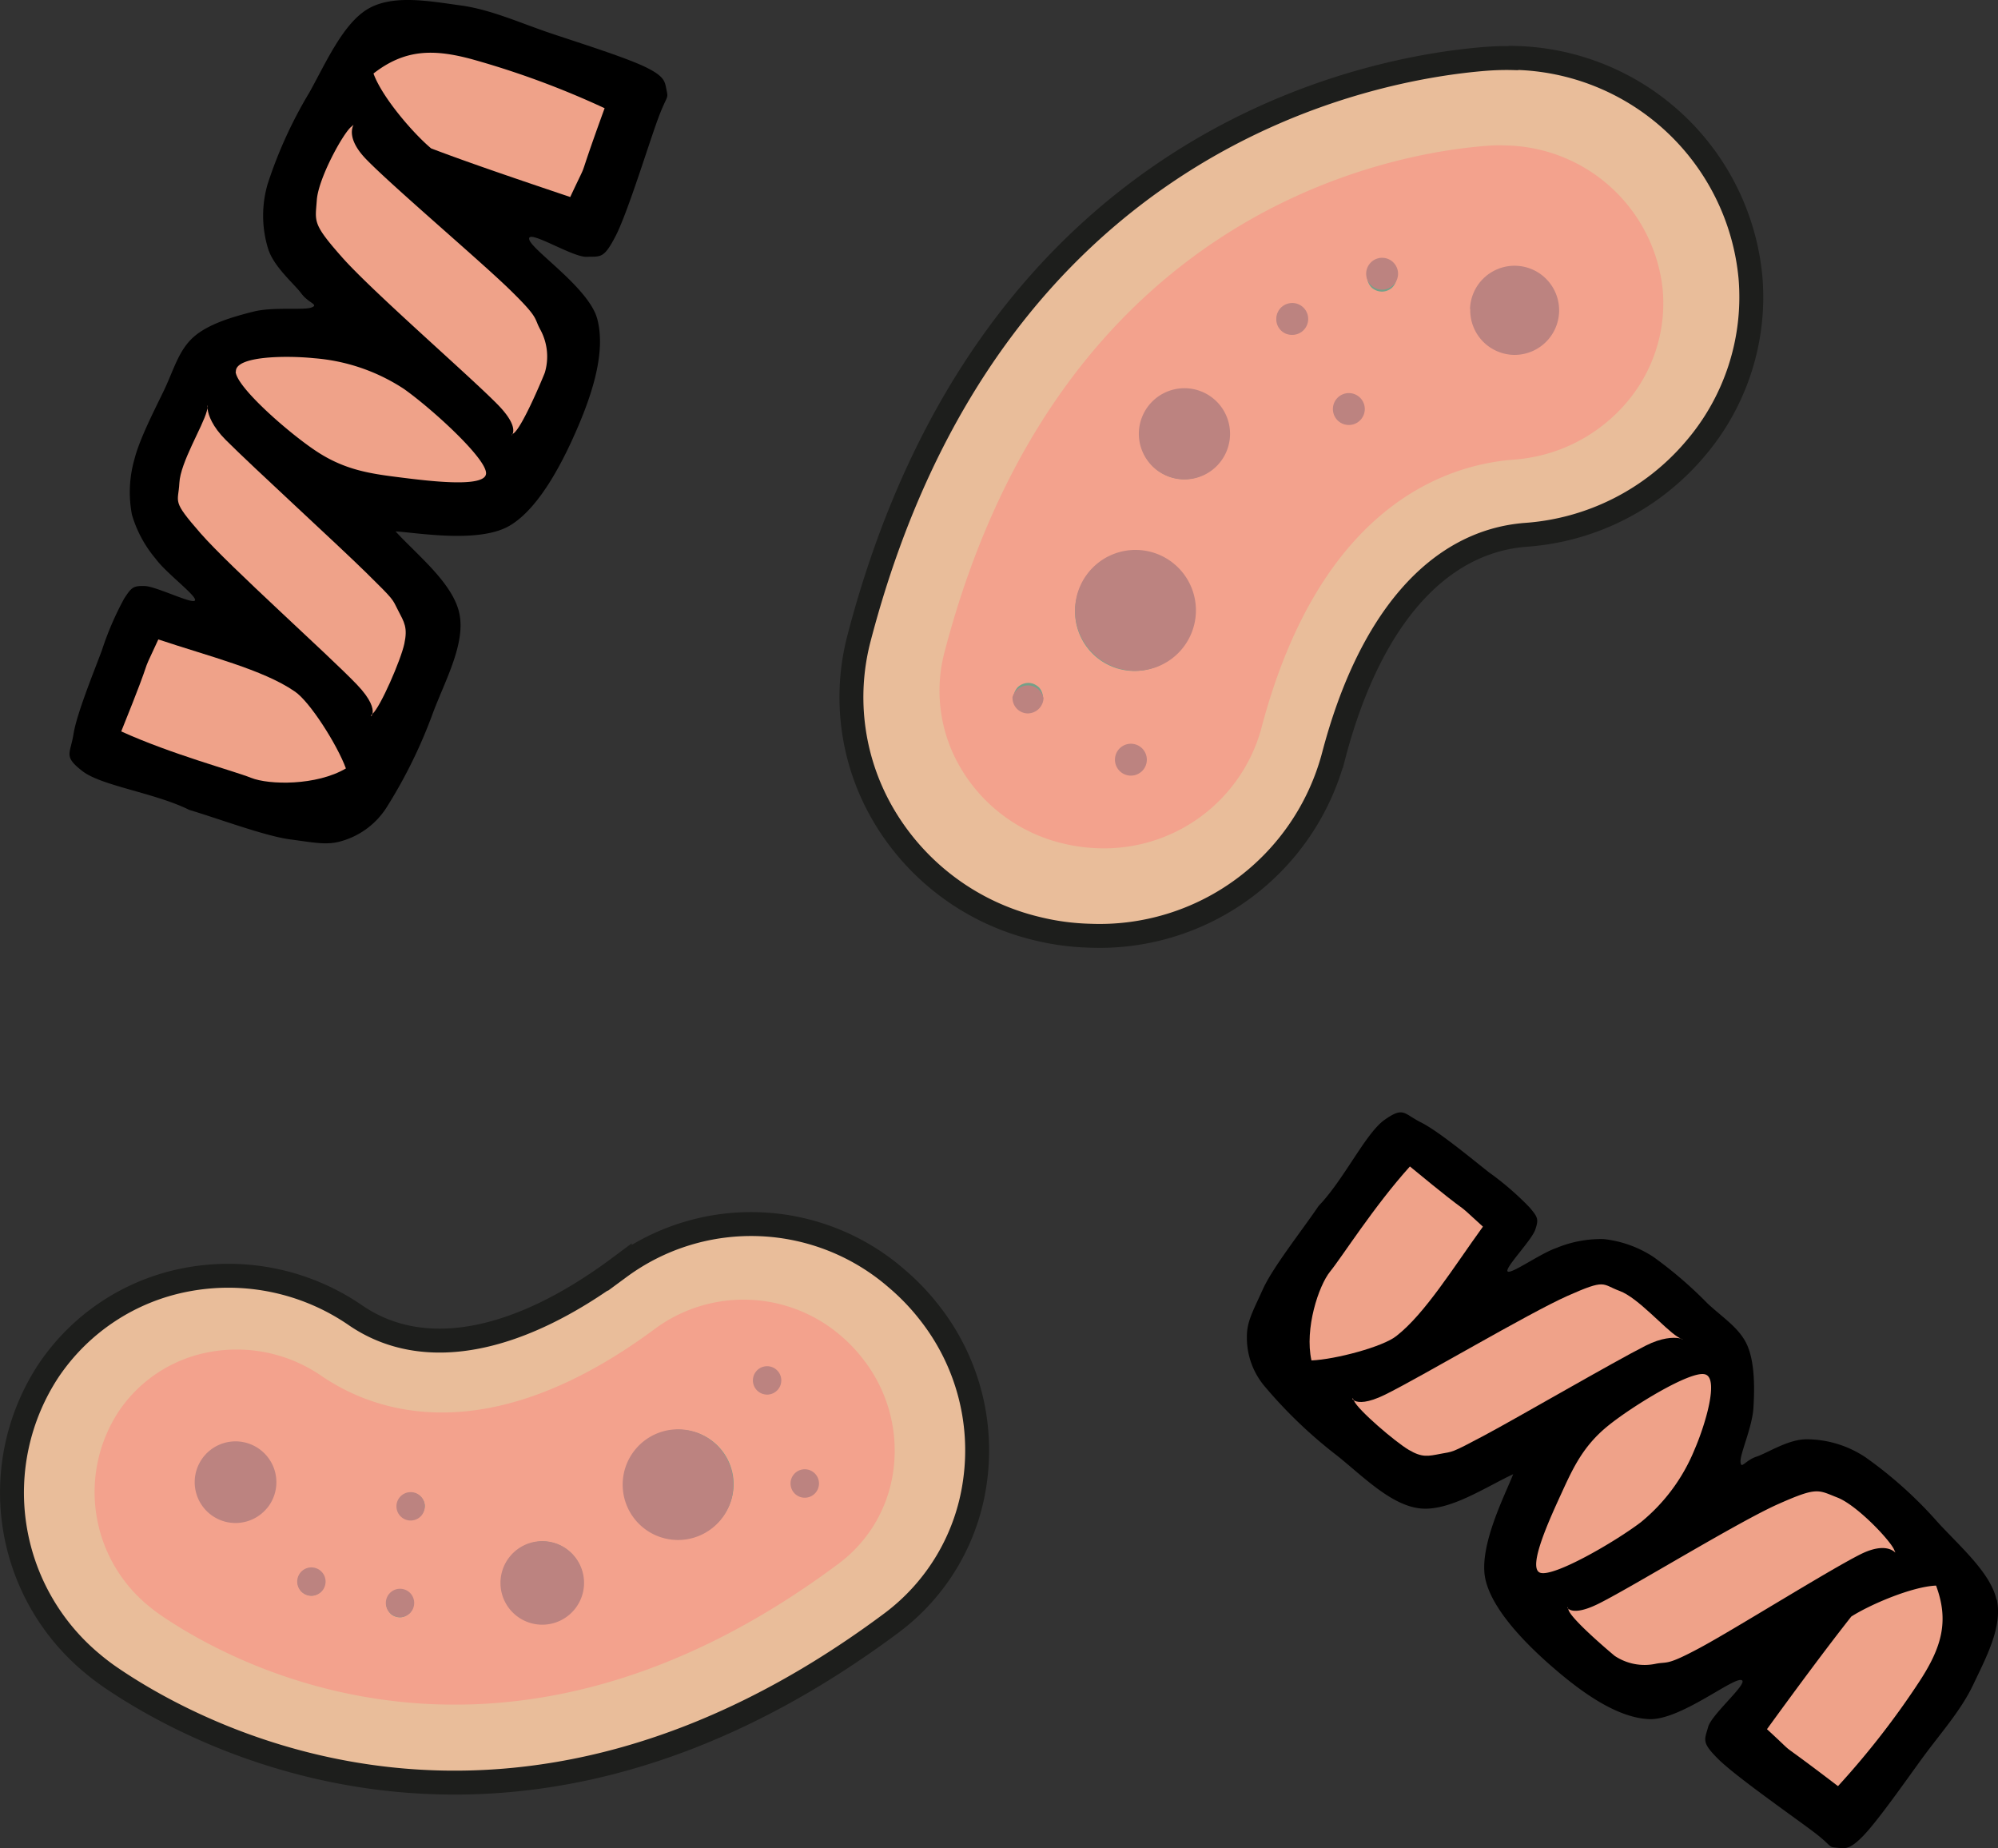 <svg xmlns="http://www.w3.org/2000/svg" xmlns:xlink="http://www.w3.org/1999/xlink" viewBox="0 0 250.63 231.81"><rect x="0" y="0" width="250.63" height="231.81" fill="#333333" stroke="none"/><defs><style>.cls-1,.cls-2,.cls-5{fill:none;}.cls-1{clip-rule:evenodd;}.cls-10,.cls-11,.cls-2,.cls-3,.cls-4,.cls-7,.cls-8,.cls-9{fill-rule:evenodd;}.cls-3{fill:#fff;}.cls-4{fill:#e9bd9a;}.cls-5{stroke:#1d1e1c;stroke-miterlimit:8;stroke-width:3px;}.cls-6{clip-path:url(#clip-path);}.cls-7{fill:#f3a28d;}.cls-8{fill:#159f84;opacity:0.57;}.cls-9{fill:#bc8380;}.cls-11{fill:#efa289;}.cls-12{clip-path:url(#clip-path-10);}</style><clipPath id="clip-path" transform="translate(-13.14)"><polygon class="cls-1" points="117.37 4.62 117.37 119.99 235.42 119.99 235.42 4.62 117.37 4.62 117.37 4.62"/></clipPath><clipPath id="clip-path-10" transform="translate(-13.14)"><polygon class="cls-1" points="84.35 259.44 150.31 177 65.96 109.51 0 191.96 84.35 259.44 84.35 259.44"/></clipPath></defs><g id="Слой_2" data-name="Слой 2"><g id="Слой_1-2" data-name="Слой 1"><path class="cls-3" d="M203,7.26a30.38,30.38,0,0,1,29.72,27.55,29.26,29.26,0,0,1-7,21.56,30.66,30.66,0,0,1-21.19,10.71c-11.09.86-19.65,10.72-24.11,27.77a30.38,30.38,0,0,1-30.6,22.51,31,31,0,0,1-6.64-.9,30.54,30.54,0,0,1-19.08-14A29.18,29.18,0,0,1,120.91,80c16.47-63,64.42-71.53,78.73-72.63,1.11-.08,2.22-.11,3.33-.08Z" transform="translate(-13.14)"/><path class="cls-4" d="M203,7.26a30.38,30.38,0,0,1,29.72,27.55,29.26,29.26,0,0,1-7,21.56,30.66,30.66,0,0,1-21.19,10.71c-11.09.86-19.65,10.72-24.11,27.77a30.38,30.38,0,0,1-30.6,22.51,31,31,0,0,1-6.64-.9,30.54,30.54,0,0,1-19.08-14A29.18,29.18,0,0,1,120.91,80c16.47-63,64.42-71.53,78.73-72.63,1.11-.08,2.22-.11,3.33-.08Z" transform="translate(-13.14)"/><path class="cls-5" d="M203,7.26a30.38,30.38,0,0,1,29.72,27.55,29.26,29.26,0,0,1-7,21.56,30.66,30.66,0,0,1-21.19,10.71c-11.09.86-19.65,10.72-24.11,27.77a30.38,30.38,0,0,1-30.6,22.51,31,31,0,0,1-6.64-.9,30.54,30.54,0,0,1-19.08-14A29.18,29.18,0,0,1,120.91,80c16.47-63,64.42-71.53,78.73-72.63,1.11-.08,2.22-.11,3.33-.08Z" transform="translate(-13.14)"/><g class="cls-6"><path class="cls-7" d="M201.9,18.24a20.18,20.18,0,0,1,19.82,18.18,19.18,19.18,0,0,1-4.57,14.1A20.5,20.5,0,0,1,203,57.65c-8.7.67-24.39,6-31.68,33.86a20.44,20.44,0,0,1-20.39,14.88,21.28,21.28,0,0,1-4.49-.61,20.31,20.31,0,0,1-12.72-9.33,19,19,0,0,1-2.1-14.66c14.42-55.18,55.73-62.55,68-63.5a18.9,18.9,0,0,1,2.26-.05Z" transform="translate(-13.14)"/><g class="cls-6"><path class="cls-8" d="M148,76.49a7.45,7.45,0,1,1,7.24,7.66A7.45,7.45,0,0,1,148,76.49Z" transform="translate(-13.14)"/><g class="cls-6"><path class="cls-9" d="M197.54,38.76A5.59,5.59,0,1,1,203,44.51a5.59,5.59,0,0,1-5.43-5.75Z" transform="translate(-13.14)"/><g class="cls-6"><path class="cls-8" d="M156.1,54.36a5.59,5.59,0,1,1,5.43,5.74,5.6,5.6,0,0,1-5.43-5.74Z" transform="translate(-13.14)"/><g class="cls-6"><path class="cls-8" d="M182.33,49.52a1.89,1.89,0,0,1,.7.17,2.11,2.11,0,0,1,.61.41,1.9,1.9,0,0,1,.37.63,1.87,1.87,0,0,1,.13.71,1.93,1.93,0,0,1-.58,1.3,2.2,2.2,0,0,1-.62.38,1.91,1.91,0,0,1-2-.45,1.94,1.94,0,0,1-.5-1.34,1.88,1.88,0,0,1,.16-.7A1.94,1.94,0,0,1,181,50a2,2,0,0,1,1.34-.51Z" transform="translate(-13.14)"/><g class="cls-6"><path class="cls-8" d="M186.53,32.86a1.89,1.89,0,0,1,.7.17,2.11,2.11,0,0,1,.61.41,1.86,1.86,0,0,1,.37.62,2,2,0,0,1,.13.72,1.93,1.93,0,0,1-.58,1.3,2.2,2.2,0,0,1-.62.38,1.91,1.91,0,0,1-2-.45,2,2,0,0,1-.51-1.34,2.07,2.07,0,0,1,.58-1.31,2,2,0,0,1,1.34-.5Z" transform="translate(-13.14)"/><g class="cls-6"><path class="cls-8" d="M175.2,38.13a1.89,1.89,0,0,1,.7.17,2.25,2.25,0,0,1,.61.41,1.86,1.86,0,0,1,.37.62,1.84,1.84,0,0,1-.45,2,2.2,2.2,0,0,1-.62.38,1.91,1.91,0,0,1-2-.45,2,2,0,0,1-.51-1.34,1.89,1.89,0,0,1,.17-.7,2.11,2.11,0,0,1,.41-.61,2,2,0,0,1,1.34-.5Z" transform="translate(-13.14)"/><g class="cls-6"><path class="cls-8" d="M155,93.46a1.9,1.9,0,0,1,.71.17,2.21,2.21,0,0,1,.6.41,1.9,1.9,0,0,1,.37.63,1.72,1.72,0,0,1,.13.71,1.92,1.92,0,0,1-.57,1.3,2.25,2.25,0,0,1-.63.38,1.92,1.92,0,0,1-2-.45,1.94,1.94,0,0,1-.5-1.34,1.89,1.89,0,0,1,.17-.7,1.65,1.65,0,0,1,.41-.6,2,2,0,0,1,1.33-.51Z" transform="translate(-13.14)"/><g class="cls-6"><path class="cls-8" d="M142.17,85.65a1.88,1.88,0,0,1,.7.16,2.33,2.33,0,0,1,.61.41,2,2,0,0,1,.37.63,1.94,1.94,0,0,1,.13.71,2,2,0,0,1-.58,1.31,2.17,2.17,0,0,1-.62.37,1.89,1.89,0,0,1-2-.45,1.92,1.92,0,0,1-.5-1.34,1.88,1.88,0,0,1,.16-.7,2.06,2.06,0,0,1,.41-.6,2,2,0,0,1,1.34-.5Z" transform="translate(-13.14)"/></g></g></g></g></g></g></g></g></g><path class="cls-9" d="M184.55,34.72a2,2,0,1,1,3.9.11,2,2,0,0,1-3.9-.11Z" transform="translate(-13.14)"/><path class="cls-9" d="M173.24,40a2,2,0,1,1,1.89,2,1.95,1.95,0,0,1-1.89-2Z" transform="translate(-13.14)"/><path class="cls-9" d="M180.34,51.3a2,2,0,1,1,1.89,2,2,2,0,0,1-1.89-2Z" transform="translate(-13.14)"/><path class="cls-9" d="M153,95.28a2,2,0,1,1,1.89,2,2,2,0,0,1-1.89-2Z" transform="translate(-13.14)"/><path class="cls-9" d="M148,76.34a7.58,7.58,0,1,1,7.36,7.79A7.57,7.57,0,0,1,148,76.34Z" transform="translate(-13.14)"/><path class="cls-9" d="M156,54.25a5.72,5.72,0,1,1,5.56,5.88A5.73,5.73,0,0,1,156,54.25Z" transform="translate(-13.14)"/><path class="cls-9" d="M140.14,87.47a2,2,0,0,1,3.9.11,2,2,0,0,1-2,1.9,1.94,1.94,0,0,1-1.89-2Z" transform="translate(-13.14)"/><path class="cls-10" d="M263.62,200.63c.75,3.4-1.37,7.31-2.95,10.65s-4.22,6.23-6.52,9.4-5.51,7.74-7.29,9.58-2.33,1.57-3.39,1.48-.48-.21-2.94-2.06-9.62-6.85-11.8-9-1.78-2.42-1.32-4.08,5.35-5.72,4.12-5.89-7.71,5.07-11.52,4.91-7.94-3-11.36-5.88-8.22-7.48-9.17-11.62,2.58-10.86,3.47-13.22c-3.51,1.64-8,4.68-11.66,4.29s-7.15-4-10.4-6.6a58.55,58.55,0,0,1-9.11-8.71,9.44,9.44,0,0,1-2.23-6.26c0-1.88.76-3.16,2-5.91s4.93-7.4,7-10.46c3.2-3.32,5.89-9.13,8.29-10.81s2.36-.76,4.54.33,6.27,4.48,8.51,6.25a36.65,36.65,0,0,1,5.15,4.45c1,1.2,1.14,1.43.68,2.77s-3.9,4.85-3.46,5.23,4.12-2.27,6.13-2.95a14.56,14.56,0,0,1,5.92-1.11,14.18,14.18,0,0,1,6.24,2.24,51.79,51.79,0,0,1,6.79,5.84c2,1.86,4.07,3.12,5,5.3s.9,5.38.75,7.8-1.68,5.73-1.62,6.75.58-.17,2-.64,4-2.2,6.32-2.18a13.37,13.37,0,0,1,7.39,2.28,52.43,52.43,0,0,1,9,8.09c2.73,3,6.67,6.36,7.41,9.77Z" transform="translate(-13.14)"/><path class="cls-11" d="M190,146.3c-4.51,5-8.54,11.38-10,13.17s-3.23,7.19-2.35,11.16c3-.12,9-1.72,10.66-3.07,3.59-2.8,7.17-8.63,10.85-13.71-4.58-4.21,0,0-9.16-7.55Z" transform="translate(-13.14)"/><path class="cls-11" d="M243.72,224A103.16,103.16,0,0,0,254,210.76c2.71-4.19,3.65-7.46,2-11.89-3,.13-8.2,2.34-10.63,3.88-3,3.8-6.9,9.06-10.58,14.13,4.57,4.21,0,.34,8.89,7.13Z" transform="translate(-13.14)"/><path class="cls-11" d="M183,175.7c-.49-1.16-.58,1.42,3.89-.78s18-10.22,22.89-12.39,4.24-1.46,6.54-.61,5.59,4.7,7.25,5.74.07-.94-4,1.12-16,9-20.24,11.26-3.89,2-5.47,2.3-2.3.51-4-.49-6.37-5-6.87-6.15Z" transform="translate(-13.14)"/><path class="cls-11" d="M209.89,201.87c-.32-1.09-.5,1.43,3.88-.78s17.43-10.22,22.4-12.43,5-1.79,7.46-.83,6.65,5.39,7.13,6.58-.2-1.5-4.27.55-15.85,9.43-20.12,11.72-4,1.69-5.55,2a6.75,6.75,0,0,1-5.14-1c-1.32-1.1-5.47-4.68-5.79-5.77Z" transform="translate(-13.14)"/><path class="cls-11" d="M227,172.37c-1.82-.48-9.27,4.09-12.26,6.55s-4.26,5.16-5.66,8.22-4.41,9.48-2.76,10.11,9.38-3.84,12.64-6.32a22.91,22.91,0,0,0,6.75-9.13c1.34-3.09,3.12-9,1.29-9.43Z" transform="translate(-13.14)"/><path class="cls-3" d="M24.7,208.62a27.82,27.82,0,0,1-5.49-36.68,26.84,26.84,0,0,1,17.3-11.43A28.13,28.13,0,0,1,57.78,165c8.41,5.73,20.17,3.58,33.1-6.06a27.8,27.8,0,0,1,34.73,1.41,28.79,28.79,0,0,1,4.24,4.45,27.88,27.88,0,0,1,5.6,20.93,26.67,26.67,0,0,1-10.55,17.88C77.09,239.21,38,217.86,27.13,210.46a28.7,28.7,0,0,1-2.43-1.84Z" transform="translate(-13.14)"/><path class="cls-4" d="M24.7,208.62a27.82,27.82,0,0,1-5.49-36.68,26.84,26.84,0,0,1,17.3-11.43A28.13,28.13,0,0,1,57.78,165c8.41,5.73,20.17,3.58,33.1-6.06a27.8,27.8,0,0,1,34.73,1.41,28.79,28.79,0,0,1,4.24,4.45,27.88,27.88,0,0,1,5.6,20.93,26.67,26.67,0,0,1-10.55,17.88C77.09,239.21,38,217.86,27.13,210.46a28.7,28.7,0,0,1-2.43-1.84Z" transform="translate(-13.14)"/><path class="cls-5" d="M24.7,208.62a27.82,27.82,0,0,1-5.49-36.68,26.84,26.84,0,0,1,17.3-11.43A28.13,28.13,0,0,1,57.78,165c8.41,5.73,20.17,3.58,33.1-6.06a27.8,27.8,0,0,1,34.73,1.41,28.79,28.79,0,0,1,4.24,4.45,27.88,27.88,0,0,1,5.6,20.93,26.67,26.67,0,0,1-10.55,17.88C77.09,239.21,38,217.86,27.13,210.46a28.7,28.7,0,0,1-2.43-1.84Z" transform="translate(-13.14)"/><g class="cls-12"><path class="cls-7" d="M31.74,201.39A18.44,18.44,0,0,1,28,177.07,17.48,17.48,0,0,1,39.3,169.6a18.75,18.75,0,0,1,14.21,3c6.6,4.49,20.84,9.69,42-6.09a18.72,18.72,0,0,1,23.08,1,19.28,19.28,0,0,1,2.85,3,18.58,18.58,0,0,1,3.76,13.94,17.41,17.41,0,0,1-6.88,11.68C76.46,227.35,42.73,209,33.39,202.64c-.57-.39-1.12-.81-1.65-1.25Z" transform="translate(-13.14)"/><g class="cls-12"><path class="cls-8" d="M103.54,190.56a6.82,6.82,0,1,1-.79-9.61,6.81,6.81,0,0,1,.79,9.61Z" transform="translate(-13.14)"/><g class="cls-12"><path class="cls-9" d="M46.59,189.21A5.12,5.12,0,1,1,46,182a5.12,5.12,0,0,1,.6,7.21Z" transform="translate(-13.14)"/><g class="cls-12"><path class="cls-8" d="M85.12,201.75a5.12,5.12,0,1,1-.6-7.2,5.12,5.12,0,0,1,.6,7.2Z" transform="translate(-13.14)"/><g class="cls-12"><path class="cls-8" d="M63.61,190.22a1.76,1.76,0,0,1-.41-.53,1.92,1.92,0,0,1-.19-.63,1.47,1.47,0,0,1,.09-.66,1.55,1.55,0,0,1,.31-.58,1.77,1.77,0,0,1,1.16-.61,1.85,1.85,0,0,1,.66.09,1.75,1.75,0,0,1,1.19,1.48A1.81,1.81,0,0,1,66,190a1.6,1.6,0,0,1-.52.41,1.82,1.82,0,0,1-.64.19,1.8,1.8,0,0,1-1.24-.4Z" transform="translate(-13.14)"/><g class="cls-12"><path class="cls-8" d="M51.08,199.72a1.58,1.58,0,0,1-.4-.52,2,2,0,0,1-.2-.64,1.88,1.88,0,0,1,.09-.66,1.65,1.65,0,0,1,.32-.58,1.74,1.74,0,0,1,1.15-.6,1.82,1.82,0,0,1,.66.09,1.72,1.72,0,0,1,1.19,1.47,1.78,1.78,0,0,1-.4,1.24,1.76,1.76,0,0,1-.53.41,1.78,1.78,0,0,1-.63.2,1.83,1.83,0,0,1-1.25-.41Z" transform="translate(-13.14)"/><g class="cls-12"><path class="cls-8" d="M62.19,202.44a1.73,1.73,0,0,1-.4-.53,1.78,1.78,0,0,1-.2-.63,1.9,1.9,0,0,1,.09-.67A1.63,1.63,0,0,1,62,200a1.64,1.64,0,0,1,1.82-.51A1.72,1.72,0,0,1,65,201a1.78,1.78,0,0,1-.41,1.25,1.58,1.58,0,0,1-.52.4,1.6,1.6,0,0,1-.64.2,1.8,1.8,0,0,1-1.24-.4Z" transform="translate(-13.14)"/><g class="cls-12"><path class="cls-8" d="M108.26,174.45a1.73,1.73,0,0,1-.4-.53,1.78,1.78,0,0,1-.2-.63,1.82,1.82,0,0,1,.09-.66,1.67,1.67,0,0,1,.31-.59,1.64,1.64,0,0,1,1.82-.51,1.74,1.74,0,0,1,1.19,1.48,1.76,1.76,0,0,1-.41,1.24,1.45,1.45,0,0,1-.52.4,1.6,1.6,0,0,1-.64.2,1.8,1.8,0,0,1-1.24-.4Z" transform="translate(-13.14)"/><g class="cls-12"><path class="cls-8" d="M113,187.36a1.6,1.6,0,0,1-.41-.52,2,2,0,0,1-.2-.64,1.88,1.88,0,0,1,.09-.66,1.83,1.83,0,0,1,.32-.58,1.78,1.78,0,0,1,1.16-.6,1.88,1.88,0,0,1,.66.09,1.73,1.73,0,0,1,1.18,1.47,1.82,1.82,0,0,1-.4,1.25,2,2,0,0,1-.52.4,1.84,1.84,0,0,1-.64.2,1.79,1.79,0,0,1-1.24-.41Z" transform="translate(-13.14)"/></g></g></g></g></g></g></g></g></g><path class="cls-9" d="M53.56,199.52a1.78,1.78,0,1,1-.21-2.51,1.78,1.78,0,0,1,.21,2.51Z" transform="translate(-13.14)"/><path class="cls-9" d="M64.67,202.21a1.78,1.78,0,1,1-.2-2.52,1.79,1.79,0,0,1,.2,2.52Z" transform="translate(-13.14)"/><path class="cls-9" d="M66,190.09a1.78,1.78,0,1,1-.2-2.52,1.79,1.79,0,0,1,.2,2.52Z" transform="translate(-13.14)"/><path class="cls-9" d="M110.72,174.29a1.78,1.78,0,1,1-.2-2.51,1.78,1.78,0,0,1,.2,2.51Z" transform="translate(-13.14)"/><path class="cls-9" d="M103.49,190.69a6.94,6.94,0,1,1-.81-9.77,6.94,6.94,0,0,1,.81,9.77Z" transform="translate(-13.14)"/><path class="cls-9" d="M85.16,201.92a5.24,5.24,0,1,1-.61-7.38,5.23,5.23,0,0,1,.61,7.38Z" transform="translate(-13.14)"/><path class="cls-9" d="M115.45,187.22a1.78,1.78,0,1,1-2.72-2.31,1.78,1.78,0,0,1,2.72,2.31Z" transform="translate(-13.14)"/><path class="cls-10" d="M59.34,1.09C62.51-.73,67.08.16,70.92.68s7.55,2.24,11.44,3.54,9.47,3.06,11.87,4.25,2.31,1.84,2.54,2.92,0,.55-1.12,3.59-3.8,11.76-5.29,14.63-1.86,2.55-3.66,2.6S79.3,28.68,79.52,30s7.5,6.09,8.54,10-.45,8.86-2.28,13.2S80.9,63.69,77.06,65.94s-11.66.86-14.3.71c2.75,3,7.2,6.5,8,10.29s-1.79,8.42-3.31,12.47a62,62,0,0,1-5.81,11.85,9.93,9.93,0,0,1-5.55,4.2c-1.88.59-3.39.24-6.55-.18s-8.95-2.59-12.66-3.7c-4.33-2.15-11-3-13.41-4.87s-1.51-2.12-1.11-4.64,2.5-7.67,3.55-10.47a38.17,38.17,0,0,1,2.82-6.55c.9-1.35,1.08-1.59,2.55-1.55s6.08,2.36,6.32,1.8S34,71.9,32.69,70.11a15.13,15.13,0,0,1-3-5.56A15,15,0,0,1,30,57.61c.66-2.59,2.47-6.07,3.7-8.63s1.82-5,3.7-6.69,5.08-2.59,7.55-3.21,6.25-.14,7.25-.51-.35-.53-1.26-1.76-3.46-3.33-4.17-5.62a14.14,14.14,0,0,1-.06-8.1,55.48,55.48,0,0,1,5.25-11.51C54,7.92,56.18,2.91,59.34,1.09Z" transform="translate(-13.14)"/><path class="cls-11" d="M28.33,91.73c6.45,2.92,14.06,4.93,16.31,5.83s8.2,1,11.89-1.18c-1.07-2.94-4.56-8.45-6.44-9.67C46.17,84,39.21,82.28,33,80.2c-2.76,5.9,0,0-4.65,11.53Z" transform="translate(-13.14)"/><path class="cls-11" d="M89,13.58A108.61,108.61,0,0,0,72.49,7.47c-5-1.38-8.59-1.29-12.5,1.75,1.06,2.94,4.92,7.45,7.23,9.39,4.74,1.81,11.22,4,17.45,6.1,2.76-5.9.32-.16,4.31-11.13Z" transform="translate(-13.14)"/><path class="cls-11" d="M59.91,89.49c-1,.86,1.6.13-2-3.63S42,71.12,38.31,66.9s-2.8-3.76-2.67-6.33,2.93-7.07,3.44-9-1,.22,2.37,3.6,14,13.09,17.63,16.66,3.23,3.24,4,4.73,1.22,2.13.78,4.18-3,7.94-4,8.8Z" transform="translate(-13.14)"/><path class="cls-11" d="M77.55,54.36c-1,.66,1.58,0-2-3.64S59.84,36.55,56.06,32.28s-3.37-4.45-3.18-7.18,3.28-8.35,4.32-9.2-1.43.67,1.89,4.09,14.43,12.85,18.06,16.4,2.94,3.42,3.74,4.9a7.07,7.07,0,0,1,.59,5.46c-.67,1.67-2.94,6.94-3.93,7.61Z" transform="translate(-13.14)"/><path class="cls-11" d="M42.7,46.61c.1,2,7,8,10.41,10.17s6.5,2.63,10,3.07,10.86,1.4,11-.44-6.81-8.16-10.3-10.63a23.9,23.9,0,0,0-11.25-3.85c-3.51-.36-9.93-.29-9.83,1.68Z" transform="translate(-13.14)"/></g></g></svg>